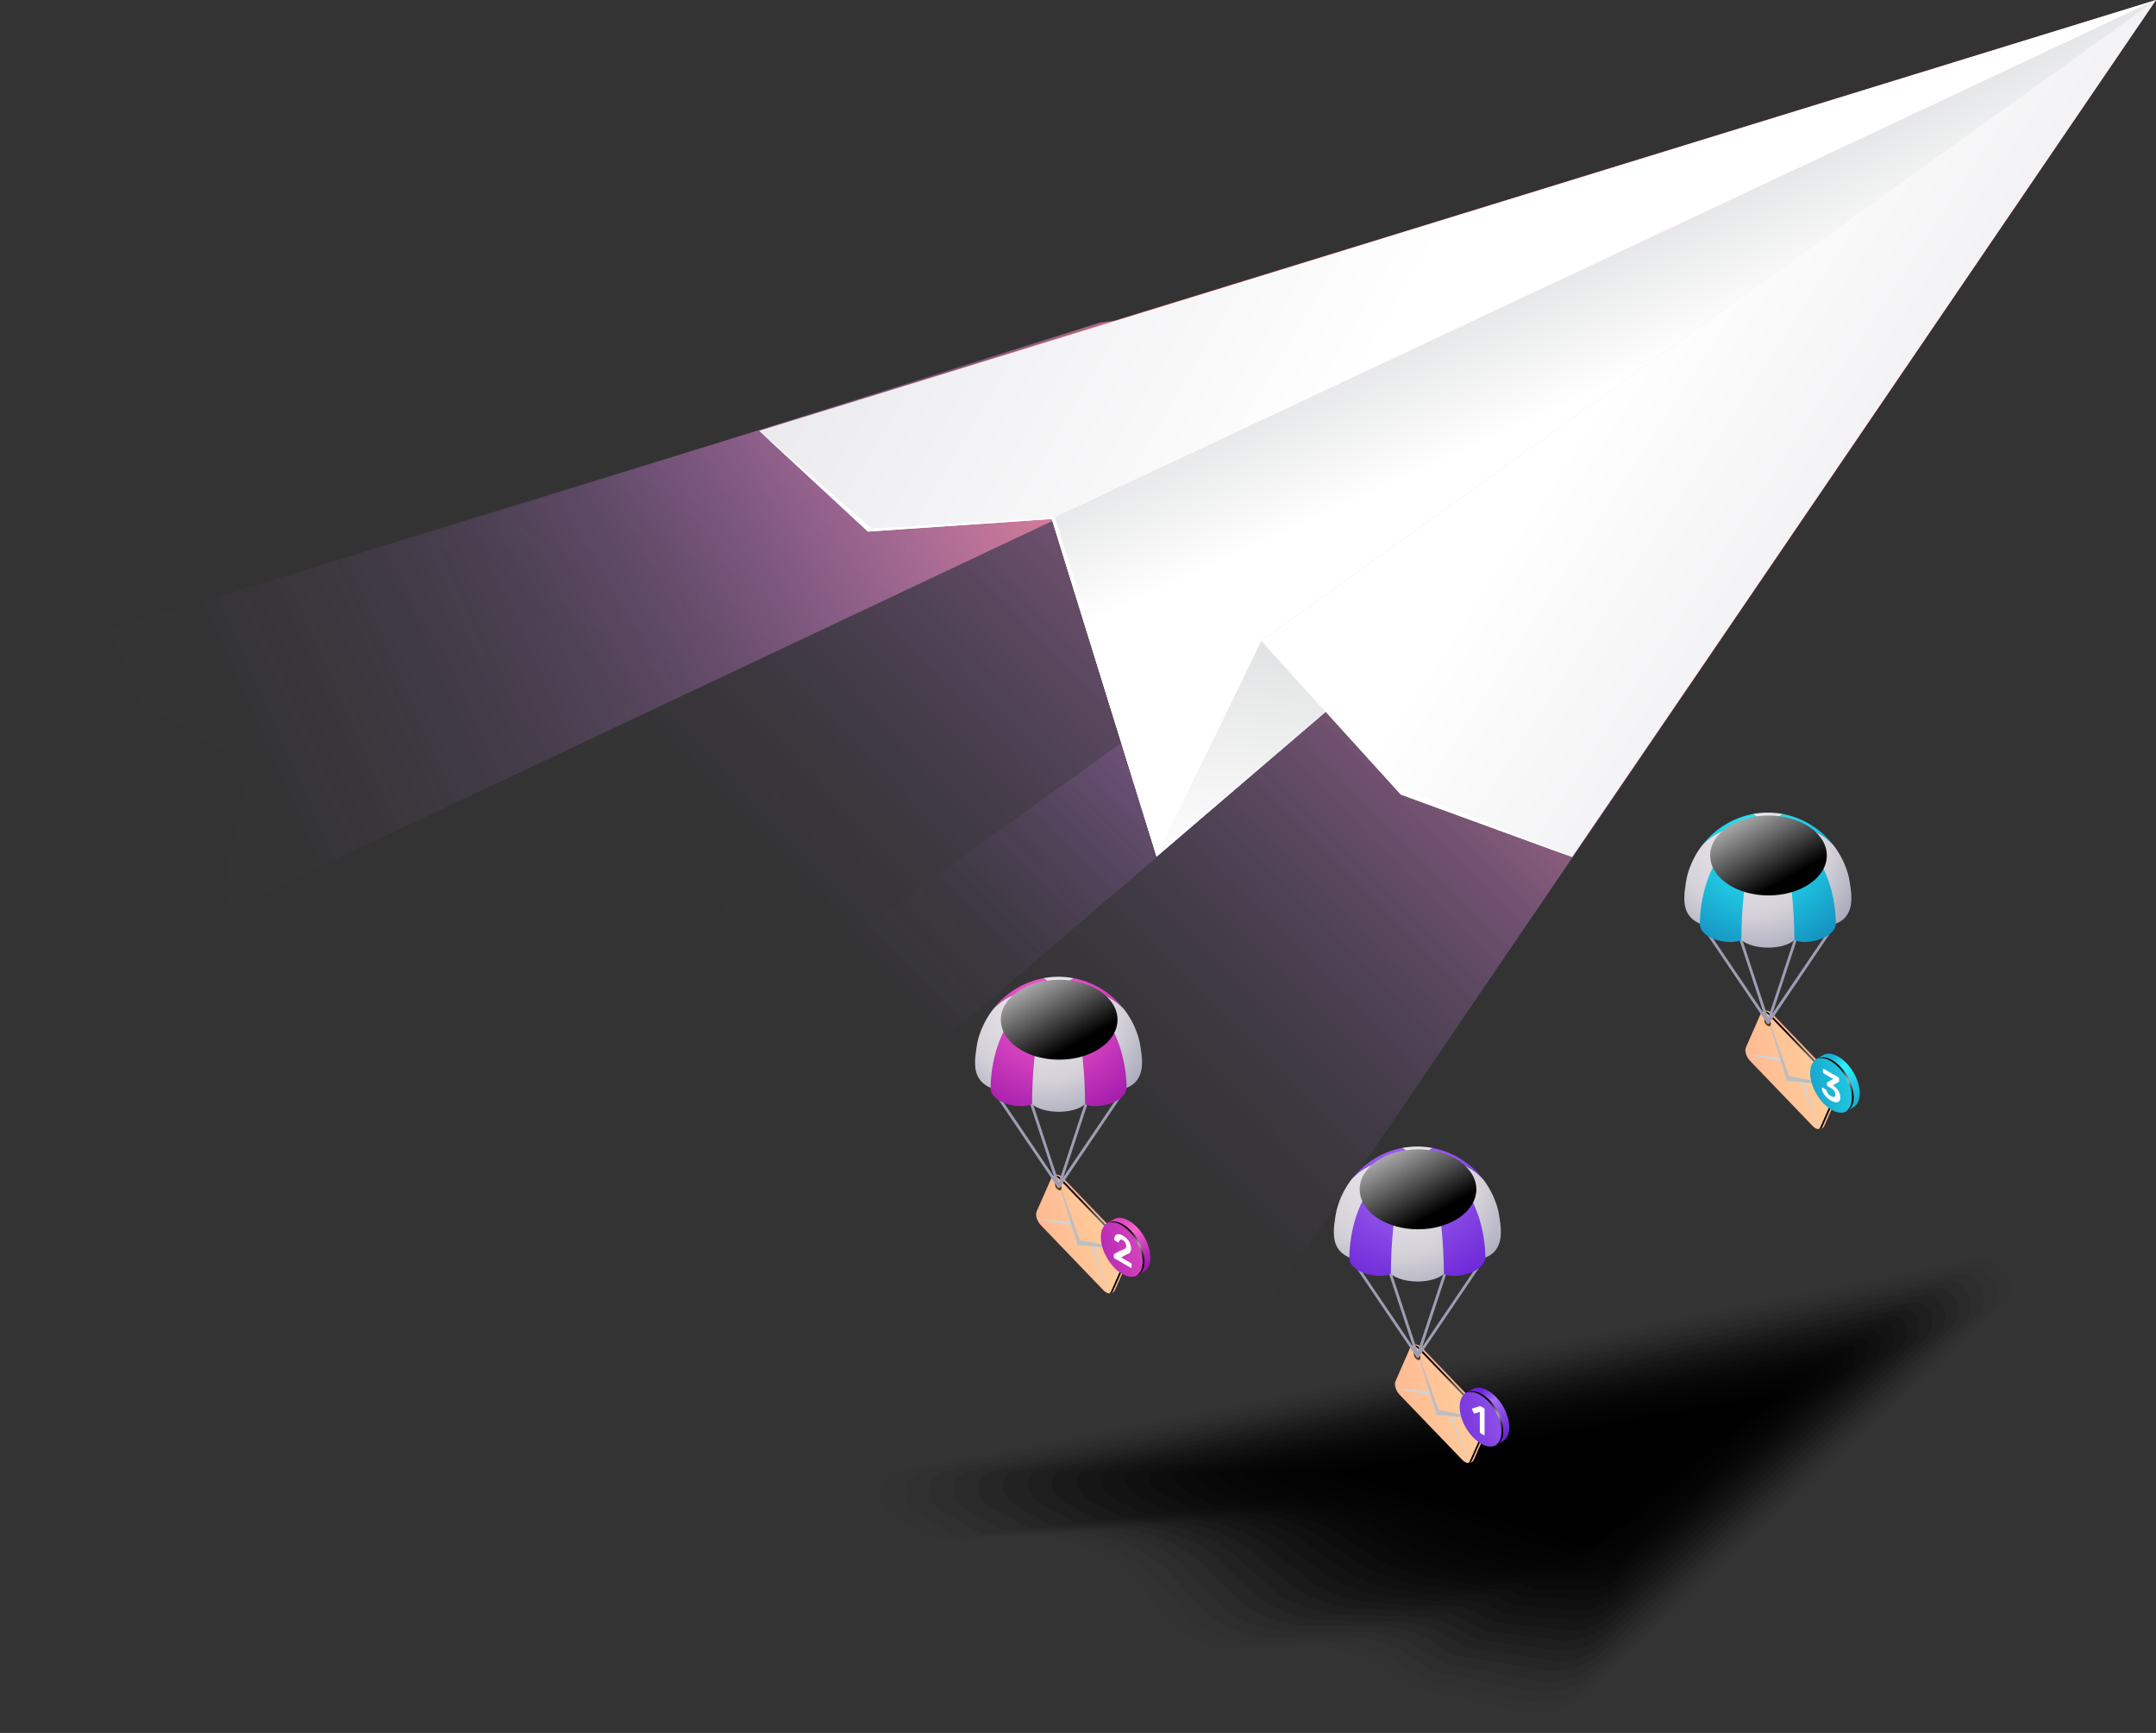 <svg xmlns="http://www.w3.org/2000/svg" xmlns:xlink="http://www.w3.org/1999/xlink" viewBox="0 0 991.86 797.02"><rect x="0" y="0" width="991.86" height="797.02" fill="#333333" stroke="none"/><defs><style>.cls-1{isolation:isolate;}.cls-2{opacity:0;}.cls-3{opacity:0.01;}.cls-4{opacity:0.03;}.cls-5{opacity:0.04;}.cls-6{opacity:0.06;}.cls-7{opacity:0.07;}.cls-8{opacity:0.09;}.cls-9{opacity:0.1;}.cls-10{opacity:0.11;}.cls-11{opacity:0.13;}.cls-12{opacity:0.14;}.cls-13{opacity:0.16;}.cls-14{opacity:0.17;}.cls-15{opacity:0.19;}.cls-16{opacity:0.2;}.cls-17{opacity:0.21;}.cls-18{opacity:0.23;}.cls-19{opacity:0.24;}.cls-20{opacity:0.26;}.cls-21{opacity:0.27;}.cls-22{opacity:0.29;}.cls-23{opacity:0.3;}.cls-24,.cls-25,.cls-26,.cls-48,.cls-60,.cls-73{mix-blend-mode:screen;}.cls-24{fill:url(#linear-gradient);}.cls-25{fill:url(#linear-gradient-2);}.cls-26{fill:url(#linear-gradient-3);}.cls-27{fill:url(#linear-gradient-4);}.cls-28,.cls-31,.cls-37,.cls-38{mix-blend-mode:multiply;}.cls-28{fill:url(#linear-gradient-5);}.cls-29{fill:url(#linear-gradient-6);}.cls-30{fill:url(#linear-gradient-7);}.cls-31{fill:url(#linear-gradient-8);}.cls-32{fill:url(#linear-gradient-9);}.cls-33{fill:#fff;}.cls-34{fill:url(#New_Gradient_Swatch_copy_8);}.cls-35{fill:url(#New_Gradient_Swatch_copy_8-2);}.cls-36,.cls-50,.cls-53,.cls-63,.cls-66,.cls-76{mix-blend-mode:color-dodge;}.cls-36{fill:url(#radial-gradient);}.cls-37{fill:#bcbec0;}.cls-39{fill:#d1d3d4;}.cls-40{fill:#603913;}.cls-41{fill:#9d9eb3;}.cls-42{fill:url(#New_Gradient_Swatch_copy_22);}.cls-43{fill:url(#New_Gradient_Swatch_copy_22-2);}.cls-44{fill:url(#New_Gradient_Swatch_copy_22-3);}.cls-45{fill:url(#New_Gradient_Swatch_copy_14);}.cls-46{fill:url(#New_Gradient_Swatch_copy_14-3);}.cls-47{fill:url(#New_Gradient_Swatch_copy_14-4);}.cls-48{fill:url(#New_Gradient_Swatch_1);}.cls-49{fill:url(#New_Gradient_Swatch_copy_16);}.Graphic-Style-3{fill:url(#linear-gradient-10);}.cls-50{fill:url(#radial-gradient-2);}.cls-51{fill:url(#New_Gradient_Swatch_copy_8-3);}.cls-52{fill:url(#New_Gradient_Swatch_copy_8-4);}.cls-53{fill:url(#radial-gradient-3);}.cls-54{fill:url(#New_Gradient_Swatch_copy_22-4);}.cls-55{fill:url(#New_Gradient_Swatch_copy_22-5);}.cls-56{fill:url(#New_Gradient_Swatch_copy_22-6);}.cls-57{fill:url(#New_Gradient_Swatch_copy_19);}.cls-58{fill:url(#New_Gradient_Swatch_copy_19-3);}.cls-59{fill:url(#New_Gradient_Swatch_copy_19-4);}.cls-60{fill:url(#New_Gradient_Swatch_1-2);}.cls-61{fill:url(#New_Gradient_Swatch_copy_21);}.cls-62{fill:url(#New_Gradient_Swatch_copy_13);}.cls-63{fill:url(#radial-gradient-4);}.cls-64{fill:url(#New_Gradient_Swatch_copy_8-5);}.cls-65{fill:url(#New_Gradient_Swatch_copy_8-6);}.cls-66{fill:url(#radial-gradient-5);}.cls-67{fill:url(#New_Gradient_Swatch_copy_22-7);}.cls-68{fill:url(#New_Gradient_Swatch_copy_22-8);}.cls-69{fill:url(#New_Gradient_Swatch_copy_22-9);}.cls-70{fill:url(#New_Gradient_Swatch_copy_15);}.cls-71{fill:url(#New_Gradient_Swatch_copy_15-3);}.cls-72{fill:url(#New_Gradient_Swatch_copy_15-4);}.cls-73{fill:url(#New_Gradient_Swatch_1-3);}.cls-74{fill:url(#linear-gradient-11);}.cls-75{fill:url(#New_Gradient_Swatch_copy_9);}.cls-76{fill:url(#radial-gradient-6);}</style><linearGradient id="linear-gradient" x1="652.88" y1="-2.47" x2="261.03" y2="372.76" gradientUnits="userSpaceOnUse"><stop offset="0.24" stop-color="#ff8a8a"/><stop offset="0.25" stop-color="#fd8a8e" stop-opacity="0.97"/><stop offset="0.34" stop-color="#ef88a8" stop-opacity="0.74"/><stop offset="0.43" stop-color="#e286bf" stop-opacity="0.55"/><stop offset="0.52" stop-color="#d884d3" stop-opacity="0.38"/><stop offset="0.62" stop-color="#cf83e3" stop-opacity="0.24"/><stop offset="0.71" stop-color="#c982ef" stop-opacity="0.14"/><stop offset="0.8" stop-color="#c482f8" stop-opacity="0.06"/><stop offset="0.9" stop-color="#c181fd" stop-opacity="0.01"/><stop offset="1" stop-color="#c081ff" stop-opacity="0"/></linearGradient><linearGradient id="linear-gradient-2" x1="605.92" y1="117.55" x2="54.65" y2="362.57" gradientUnits="userSpaceOnUse"><stop offset="0.17" stop-color="#ff8a8a"/><stop offset="0.19" stop-color="#fd8a8e" stop-opacity="0.97"/><stop offset="0.28" stop-color="#ef88a8" stop-opacity="0.74"/><stop offset="0.38" stop-color="#e286bf" stop-opacity="0.55"/><stop offset="0.48" stop-color="#d884d3" stop-opacity="0.38"/><stop offset="0.58" stop-color="#cf83e3" stop-opacity="0.24"/><stop offset="0.68" stop-color="#c982ef" stop-opacity="0.14"/><stop offset="0.79" stop-color="#c482f8" stop-opacity="0.06"/><stop offset="0.89" stop-color="#c181fd" stop-opacity="0.01"/><stop offset="1" stop-color="#c081ff" stop-opacity="0"/></linearGradient><linearGradient id="linear-gradient-3" x1="821.41" y1="176.3" x2="471.01" y2="524.84" xlink:href="#linear-gradient"/><linearGradient id="linear-gradient-4" x1="797.67" y1="329.76" x2="722.59" y2="65.57" gradientUnits="userSpaceOnUse"><stop offset="0" stop-color="#d4d1d8"/><stop offset="1" stop-color="#fff"/></linearGradient><linearGradient id="linear-gradient-5" x1="751.13" y1="173.13" x2="727.96" y2="122.15" gradientUnits="userSpaceOnUse"><stop offset="0" stop-color="#fff"/><stop offset="1" stop-color="#e6e7e8"/></linearGradient><linearGradient id="linear-gradient-6" x1="243.77" y1="-146.35" x2="667.68" y2="105.66" xlink:href="#linear-gradient-4"/><linearGradient id="linear-gradient-7" x1="545.57" y1="226.81" x2="762.48" y2="196.91" xlink:href="#linear-gradient-4"/><linearGradient id="linear-gradient-8" x1="751.8" y1="410.52" x2="757.49" y2="291.17" gradientUnits="userSpaceOnUse"><stop offset="0" stop-color="#fff"/><stop offset="1" stop-color="#dedfe0"/></linearGradient><linearGradient id="linear-gradient-9" x1="1091.8" y1="360.3" x2="760.41" y2="145.25" xlink:href="#linear-gradient-4"/><linearGradient id="New_Gradient_Swatch_copy_8" x1="815.29" y1="494.84" x2="881.3" y2="475.08" gradientUnits="userSpaceOnUse"><stop offset="0.04" stop-color="#ffa98c"/><stop offset="0.32" stop-color="#ffb892"/><stop offset="0.86" stop-color="#fee1a3"/><stop offset="1" stop-color="#feeca8"/></linearGradient><linearGradient id="New_Gradient_Swatch_copy_8-2" x1="765.26" y1="505.41" x2="885.78" y2="478.4" xlink:href="#New_Gradient_Swatch_copy_8"/><radialGradient id="radial-gradient" cx="828.17" cy="492.2" r="22.76" gradientUnits="userSpaceOnUse"><stop offset="0" stop-color="#fff"/><stop offset="0.07" stop-color="#d8d8d8"/><stop offset="0.16" stop-color="#a6a6a6"/><stop offset="0.26" stop-color="#797979"/><stop offset="0.37" stop-color="#545454"/><stop offset="0.47" stop-color="#353535"/><stop offset="0.59" stop-color="#1e1e1e"/><stop offset="0.7" stop-color="#0d0d0d"/><stop offset="0.84" stop-color="#030303"/><stop offset="1"/></radialGradient><radialGradient id="New_Gradient_Swatch_copy_22" cx="805.99" cy="384.33" r="62.98" gradientUnits="userSpaceOnUse"><stop offset="0" stop-color="#eeebf2"/><stop offset="0.58" stop-color="#d4d1d8"/><stop offset="0.94" stop-color="#a5a6b9"/><stop offset="1" stop-color="#9d9eb3"/></radialGradient><radialGradient id="New_Gradient_Swatch_copy_22-2" cx="805.99" cy="384.33" r="62.98" xlink:href="#New_Gradient_Swatch_copy_22"/><radialGradient id="New_Gradient_Swatch_copy_22-3" cx="805.99" cy="384.33" r="62.98" xlink:href="#New_Gradient_Swatch_copy_22"/><radialGradient id="New_Gradient_Swatch_copy_14" cx="809.79" cy="386.55" r="57.28" gradientUnits="userSpaceOnUse"><stop offset="0" stop-color="#2af6ff"/><stop offset="1" stop-color="#138bbd"/></radialGradient><radialGradient id="New_Gradient_Swatch_copy_14-3" cx="809.79" cy="386.55" r="57.28" xlink:href="#New_Gradient_Swatch_copy_14"/><radialGradient id="New_Gradient_Swatch_copy_14-4" cx="809.79" cy="386.55" r="57.28" xlink:href="#New_Gradient_Swatch_copy_14"/><linearGradient id="New_Gradient_Swatch_1" x1="794.95" y1="359.86" x2="820.12" y2="405.23" gradientUnits="userSpaceOnUse"><stop offset="0" stop-color="#fff"/><stop offset="1"/></linearGradient><linearGradient id="New_Gradient_Swatch_copy_16" x1="-3396.96" y1="508.14" x2="-3413.91" y2="485.43" gradientTransform="translate(4251.38)" gradientUnits="userSpaceOnUse"><stop offset="0.04" stop-color="#1bb0d4"/><stop offset="0.2" stop-color="#1ebfdd"/><stop offset="0.53" stop-color="#27e8f6"/><stop offset="0.63" stop-color="#2af6ff"/><stop offset="0.87" stop-color="#1bb0d4"/></linearGradient><linearGradient id="linear-gradient-10" x1="-3435.98" y1="505.24" x2="-3380.45" y2="492.79" gradientTransform="translate(4037.31 1788.63) rotate(30.31)" gradientUnits="userSpaceOnUse"><stop offset="0.04" stop-color="#138bbd"/><stop offset="0.23" stop-color="#169ac7"/><stop offset="0.59" stop-color="#1fc3df"/><stop offset="1" stop-color="#2af6ff"/></linearGradient><radialGradient id="radial-gradient-2" cx="-3402.56" cy="497.55" r="10.59" gradientTransform="translate(4251.38)" xlink:href="#radial-gradient"/><linearGradient id="New_Gradient_Swatch_copy_8-3" x1="654.05" y1="648.41" x2="720.06" y2="628.64" xlink:href="#New_Gradient_Swatch_copy_8"/><linearGradient id="New_Gradient_Swatch_copy_8-4" x1="604.02" y1="658.98" x2="724.53" y2="631.96" xlink:href="#New_Gradient_Swatch_copy_8"/><radialGradient id="radial-gradient-3" cx="666.93" cy="645.76" r="22.76" xlink:href="#radial-gradient"/><radialGradient id="New_Gradient_Swatch_copy_22-4" cx="643.82" cy="538.11" r="67.15" xlink:href="#New_Gradient_Swatch_copy_22"/><radialGradient id="New_Gradient_Swatch_copy_22-5" cx="643.82" cy="538.11" r="67.15" xlink:href="#New_Gradient_Swatch_copy_22"/><radialGradient id="New_Gradient_Swatch_copy_22-6" cx="643.82" cy="538.11" r="67.15" xlink:href="#New_Gradient_Swatch_copy_22"/><radialGradient id="New_Gradient_Swatch_copy_19" cx="648.55" cy="540.11" r="57.28" gradientUnits="userSpaceOnUse"><stop offset="0" stop-color="#a56ef4"/><stop offset="1" stop-color="#6b24d6"/></radialGradient><radialGradient id="New_Gradient_Swatch_copy_19-3" cx="648.55" cy="540.11" r="57.28" xlink:href="#New_Gradient_Swatch_copy_19"/><radialGradient id="New_Gradient_Swatch_copy_19-4" cx="648.55" cy="540.11" r="57.28" xlink:href="#New_Gradient_Swatch_copy_19"/><linearGradient id="New_Gradient_Swatch_1-2" x1="633.71" y1="513.42" x2="658.88" y2="558.8" xlink:href="#New_Gradient_Swatch_1"/><linearGradient id="New_Gradient_Swatch_copy_21" x1="-3558.21" y1="661.7" x2="-3575.15" y2="638.99" gradientTransform="translate(4251.38)" gradientUnits="userSpaceOnUse"><stop offset="0.04" stop-color="#6b24d6"/><stop offset="0.2" stop-color="#7733dc"/><stop offset="0.5" stop-color="#975ced"/><stop offset="0.63" stop-color="#a56ef4"/><stop offset="0.87" stop-color="#6b24d6"/></linearGradient><linearGradient id="New_Gradient_Swatch_copy_13" x1="-3597.22" y1="658.8" x2="-3541.69" y2="646.35" gradientTransform="translate(4251.38)" gradientUnits="userSpaceOnUse"><stop offset="0.04" stop-color="#6b24d6"/><stop offset="0.29" stop-color="#7733dc"/><stop offset="0.79" stop-color="#975ced"/><stop offset="1" stop-color="#a56ef4"/></linearGradient><radialGradient id="radial-gradient-4" cx="-3563.81" cy="651.11" r="10.59" gradientTransform="translate(4251.38)" xlink:href="#radial-gradient"/><linearGradient id="New_Gradient_Swatch_copy_8-5" x1="488.97" y1="570.34" x2="554.97" y2="550.58" xlink:href="#New_Gradient_Swatch_copy_8"/><linearGradient id="New_Gradient_Swatch_copy_8-6" x1="438.94" y1="580.92" x2="559.45" y2="553.9" xlink:href="#New_Gradient_Swatch_copy_8"/><radialGradient id="radial-gradient-5" cx="501.85" cy="567.7" r="22.76" xlink:href="#radial-gradient"/><radialGradient id="New_Gradient_Swatch_copy_22-7" cx="480.01" cy="460.47" r="63.23" xlink:href="#New_Gradient_Swatch_copy_22"/><radialGradient id="New_Gradient_Swatch_copy_22-8" cx="480.01" cy="460.47" r="63.23" xlink:href="#New_Gradient_Swatch_copy_22"/><radialGradient id="New_Gradient_Swatch_copy_22-9" cx="480.01" cy="460.47" r="63.23" xlink:href="#New_Gradient_Swatch_copy_22"/><radialGradient id="New_Gradient_Swatch_copy_15" cx="483.46" cy="462.05" r="57.28" gradientUnits="userSpaceOnUse"><stop offset="0" stop-color="#ff63ce"/><stop offset="1" stop-color="#9f19ab"/></radialGradient><radialGradient id="New_Gradient_Swatch_copy_15-3" cx="483.46" cy="462.05" r="57.28" xlink:href="#New_Gradient_Swatch_copy_15"/><radialGradient id="New_Gradient_Swatch_copy_15-4" cx="483.46" cy="462.05" r="57.28" xlink:href="#New_Gradient_Swatch_copy_15"/><linearGradient id="New_Gradient_Swatch_1-3" x1="468.62" y1="435.36" x2="493.8" y2="480.74" xlink:href="#New_Gradient_Swatch_1"/><linearGradient id="linear-gradient-11" x1="-3723.29" y1="583.64" x2="-3740.24" y2="560.93" gradientTransform="translate(4251.38)" gradientUnits="userSpaceOnUse"><stop offset="0.04" stop-color="#9f19ab"/><stop offset="0.16" stop-color="#ae25b1"/><stop offset="0.41" stop-color="#d744bf"/><stop offset="0.63" stop-color="#ff63ce"/><stop offset="0.87" stop-color="#dc48c1"/></linearGradient><linearGradient id="New_Gradient_Swatch_copy_9" x1="-3762.3" y1="580.74" x2="-3706.77" y2="568.29" gradientTransform="translate(4030.81 1963.65) rotate(30.31)" gradientUnits="userSpaceOnUse"><stop offset="0.04" stop-color="#9f19ab"/><stop offset="0.24" stop-color="#ae25b1"/><stop offset="0.65" stop-color="#d744bf"/><stop offset="1" stop-color="#ff63ce"/></linearGradient><radialGradient id="radial-gradient-6" cx="-3728.89" cy="573.05" r="10.59" gradientTransform="translate(4251.38)" xlink:href="#radial-gradient"/></defs><g class="cls-1"><g id="Layer_2" data-name="Layer 2"><g id="Layer_1-2" data-name="Layer 1"><path class="cls-2" d="M388.51,698.75l20.12,11.92,43.66-1.91c22.4-1,43.74,8.1,56.1,23.87l12.78,16.3C529.05,759,542.76,764.67,557,763.8l24.14-1.47c16.77-1,33.36,3.48,46.26,12.58L640,783.77l51.78,12.09c13.82,3.23,28.62-.42,38.2-9.42l101.4-95.3,101.41-95.3c10.77-10.12-.34-25.91-16-22.81L655.2,624.66,393.68,676.3C381.18,678.77,378,692.52,388.51,698.75Z"/><path class="cls-3" d="M658.08,626.31l-253.92,50c-11.91,2.35-14.38,15.61-4.38,21.54l19.57,11.49,42.35-1.6c21.33-.93,42.77,8,54.54,23.06l12.85,15.74c7.51,9.57,21.9,15.39,35.49,14.56L588.36,760c16-1,32.11,3,44.4,11.7L644.83,780l49.68,11.21c13.16,3.07,27.54-.64,36.66-9.2l97.52-91.56,98.17-92.09c10.27-9.65.12-25-14.85-22.1l-127,25Z"/><path class="cls-4" d="M661,628,414.64,676.38c-11.31,2.24-13.1,15-3.6,20.64l19,11,41-1.28c20.26-.89,41.79,8,53,22.26L537,744.2c7.13,9.1,22.22,15,35.12,14.25l23.44-.85c15.18-.93,30.85,2.6,42.52,10.82l11.58,7.85,47.58,10.33c12.5,2.92,26.45-.85,35.12-9L826,689.8,921,600.91c9.75-9.16.57-24.18-13.65-21.38L784.13,603.75Z"/><path class="cls-5" d="M663.85,629.61,425.12,676.43c-10.72,2.11-11.81,14.39-2.81,19.72l18.48,10.6,39.73-1c19.2-.85,40.81,7.93,51.41,21.44l13,14.6c6.75,8.61,22.52,14.69,34.75,13.94l23.09-.54c14.38-.88,29.6,2.15,40.65,9.94l11.09,7.34L700,782c11.85,2.77,25.37-1.06,33.58-8.77l89.77-84.08L915,603.44c9.24-8.68,1-23.31-12.44-20.65L783.22,606.2Z"/><path class="cls-6" d="M666.74,631.25,435.6,676.47c-10.12,2-10.52,13.78-2,18.82l17.93,10.15,38.41-.63c18.14-.8,39.85,7.88,49.85,20.64l13.09,14c6.38,8.14,22.83,14.34,34.38,13.64l22.74-.24c13.58-.82,28.35,1.71,38.79,9.07l10.59,6.83,43.37,8.57c11.19,2.62,24.28-1.27,32-8.56l85.89-80.33L909.12,606c8.72-8.19,1.48-22.44-11.25-19.93L782.31,608.65Z"/><path class="cls-7" d="M669.62,632.9,446.08,676.51c-9.53,1.88-9.24,13.17-1.24,17.92l17.39,9.7,37.1-.31c17.07-.75,38.87,7.82,48.28,19.84l13.17,13.45c6,7.66,23.15,14,34,13.33l22.4.07c12.78-.78,27.09,1.26,36.91,8.19L664.2,765l41.27,7.69c10.53,2.46,23.2-1.49,30.49-8.34l82-76.59,85.23-79.27a11.18,11.18,0,0,0-10.05-19.22L781.39,611.1Z"/><path class="cls-8" d="M672.5,634.55l-215.94,42c-8.93,1.76-7.95,12.56-.45,17L473,702.82h35.79c16-.7,37.89,7.77,46.72,19l13.24,12.88c5.63,7.18,23.46,13.65,33.65,13l22,.39c12-.73,25.83.81,35,7.31l9.6,5.81,39.17,6.81c9.87,2.31,22.12-1.7,28.95-8.13l78.14-72.84,82-76.07c7.7-7.24,2.39-20.71-8.84-18.5l-108,21Z"/><path class="cls-9" d="M675.39,636.2,467,676.6c-8.34,1.65-6.66,11.95.34,16.1l16.29,8.81,34.48.33c14.93-.65,36.91,7.72,45.15,18.23l13.32,12.31c5.25,6.7,23.77,13.29,33.28,12.71l21.7.7c11.19-.69,24.58.37,33.18,6.43l9.11,5.3L711,763.45c9.21,2.16,21-1.91,27.41-7.91l74.26-69.11,78.76-72.86c7.18-6.75,2.83-19.84-7.64-17.77L779.56,616Z"/><path class="cls-10" d="M678.27,637.85,477.52,676.64c-7.74,1.53-5.37,11.34,1.13,15.19l15.74,8.37,33.17.65c13.87-.6,35.94,7.66,43.59,17.43L584.54,730c4.88,6.22,24.08,13,32.91,12.41l21.36,1c10.38-.63,23.32-.07,31.31,5.56l8.61,4.79,34.95,5.05c8.56,2,20-2.12,25.88-7.69L810,685.76l75.51-69.66c6.67-6.27,3.29-19-6.44-17.05l-100.37,19.4Z"/><path class="cls-11" d="M681.15,639.49,488,676.69c-7.15,1.41-4.09,10.72,1.91,14.28l15.2,7.92,31.86,1c12.8-.57,35,7.6,42,16.61l13.47,11.17c4.51,5.74,24.4,12.59,32.55,12.1l21,1.31c9.58-.58,22.06-.52,29.43,4.68l8.12,4.28,32.85,4.18c7.9,1.84,18.87-2.35,24.34-7.49l66.51-61.62,72.28-66.46c6.15-5.78,3.74-18.1-5.24-16.33l-96.58,18.6Z"/><path class="cls-12" d="M684,641.14,498.48,676.73c-6.55,1.29-2.8,10.12,2.7,13.38l14.65,7.47,30.55,1.3c11.73-.52,34,7.55,40.46,15.81l13.55,10.59c4.12,5.27,24.7,12.25,32.17,11.79l20.66,1.63c8.79-.54,20.81-1,27.57,3.8l7.63,3.77,30.74,3.3C726.4,751.26,737,747,742,742.3l62.63-57.88,69-63.25c5.65-5.31,4.2-17.24-4-15.62l-92.78,17.8Z"/><path class="cls-13" d="M686.92,642.79l-178,34c-6,1.18-1.51,9.51,3.49,12.47l14.1,7,29.24,1.61c10.66-.47,33,7.5,38.89,15l13.63,10c3.75,4.79,25,11.9,31.8,11.49l20.32,1.94c8-.49,19.56-1.41,25.7,2.92l7.13,3.26,28.64,2.42c6.59,1.53,16.7-2.77,21.26-7.06l58.75-54.14,65.81-60c5.13-4.82,4.65-16.37-2.83-14.89l-89,17Z"/><path class="cls-14" d="M689.8,644.44,519.44,676.82c-5.36,1.06-.23,8.89,4.27,11.56L537.27,695l27.93,1.93c9.6-.42,32,7.44,37.33,14.2l13.7,9.45c3.38,4.31,25.33,11.55,31.44,11.18l20,2.24c7.18-.44,18.3-1.85,23.82,2l6.64,2.75,26.54,1.55c5.93,1.38,15.62-3,19.72-6.84l54.87-50.4,62.57-56.84c4.62-4.34,5.11-15.5-1.63-14.17L775,628.25Z"/><path class="cls-15" d="M692.69,646.09,529.92,676.86c-4.77.94,1.06,8.28,5.06,10.66l13,6.14,26.61,2.25c8.54-.37,31.06,7.39,35.77,13.4l13.78,8.87c3,3.83,25.64,11.21,31.07,10.87l19.62,2.56c6.39-.39,17-2.3,22,1.16l6.14,2.24,24.44.67c5.27,1.23,14.53-3.2,18.18-6.63l51-46.65,59.34-53.64c4.1-3.85,5.56-14.63-.43-13.45L774.07,630.7Z"/><path class="cls-16" d="M695.57,647.73,540.4,676.9c-4.17.83,2.35,7.68,5.85,9.75l12.46,5.7,25.3,2.57c7.47-.32,30.08,7.34,34.2,12.59l13.86,8.31c2.63,3.35,25.95,10.85,30.71,10.56l19.27,2.87c5.59-.34,15.79-2.75,20.09.28l5.65,1.73,22.33-.21c4.61,1.07,13.45-3.41,16.64-6.41l47.12-42.91L850,631.3c3.59-3.38,6-13.77.78-12.74l-77.59,14.59Z"/><path class="cls-17" d="M698.46,649.38,550.88,677c-3.58.7,3.64,7.06,6.64,8.84L569.43,691l24,2.9c6.4-.28,29.11,7.28,32.64,11.78L640,713.45c2.25,2.88,26.26,10.51,30.34,10.26l18.93,3.18c4.79-.3,14.53-3.2,18.22-.6l5.15,1.22,20.23-1.09c3.95.92,12.36-3.62,15.1-6.2l43.24-39.17,52.86-47.22c3.08-2.89,6.47-12.9,2-12L772.25,635.6Z"/><path class="cls-18" d="M701.34,651l-140,26c-3,.59,4.92,6.45,7.42,7.93l11.37,4.81L602.83,693c5.33-.24,28.13,7.22,31.07,11l14,7.16c1.88,2.39,26.58,10.15,30,9.95l18.58,3.48c4-.24,13.28-3.63,16.35-1.47l4.66.71,18.13-2c3.29.77,11.28-3.84,13.56-6l39.36-35.43,49.62-44c2.57-2.41,6.93-12,3.18-11.29l-70,13Z"/><path class="cls-19" d="M704.22,652.68,571.84,677c-2.39.47,6.21,5.84,8.21,7l10.82,4.36L612.24,692c4.27-.19,27.15,7.17,29.51,10.17l14.09,6.59c1.5,1.92,26.88,9.81,29.6,9.64l18.23,3.8c3.19-.19,12-4.08,14.48-2.35l4.17.2,16-2.85c2.63.62,10.19-4,12-5.76l35.48-31.69,46.39-40.82c2-1.93,7.37-11.16,4.38-10.57L770.42,640.5Z"/><path class="cls-20" d="M707.11,654.32,582.32,677.08c-1.79.35,7.5,5.23,9,6.12l10.27,3.91L621.65,691c3.2-.14,26.18,7.12,27.94,9.37l14.17,6c1.12,1.43,27.19,9.46,29.23,9.33l17.89,4.11c2.39-.15,10.76-4.53,12.61-3.23l3.67-.31,13.92-3.73c2,.46,9.11-4.26,10.48-5.55L783.16,679l43.15-37.61c1.54-1.45,7.83-10.3,5.59-9.86L769.5,643Z"/><path class="cls-21" d="M710,656,592.8,677.12c-1.19.24,8.78,4.62,9.78,5.21l9.73,3.47L631.06,690c2.13-.09,25.2,7.06,26.38,8.57L671.68,704c.75,1,27.5,9.11,28.86,9l17.54,4.42c1.6-.1,9.52-5,10.74-4.11l3.18-.82,11.82-4.61c1.31.31,8-4.48,8.94-5.33l27.72-24.21L820.4,644c1-1,8.28-9.43,6.79-9.14l-58.6,10.58Z"/><path class="cls-22" d="M712.87,657.62,603.28,677.16c-.6.12,10.07,4,10.57,4.31l9.18,3L640.47,689c1.06,0,24.22,7,24.81,7.75l14.32,4.88c.37.48,27.82,8.76,28.5,8.72l17.19,4.72c.8-.05,8.26-5.41,8.87-5l2.69-1.33,9.71-5.49c.66.16,6.94-4.69,7.4-5.12l23.85-20.46,36.67-31.2c.52-.48,8.74-8.56,8-8.41l-54.8,9.77Z"/><polygon class="cls-23" points="613.76 677.21 673.13 694.96 732.5 712.71 775.13 677.02 817.76 641.33 766.76 650.3 715.76 659.27 613.76 677.21"/><polygon class="cls-24" points="506.13 148.32 0 307.75 311.82 583.07 870.79 103.83 506.13 148.32"/><polygon class="cls-25" points="991.86 0 100.11 420.85 114.94 352.25 22.25 298.49 991.86 0"/><polygon class="cls-26" points="991.86 0 328.15 476.46 444.95 608.1 576.01 610.88 991.86 0"/><polygon class="cls-27" points="991.86 0 483.88 238.7 532.08 393.96 991.86 0"/><polygon class="cls-28" points="991.86 0 483.88 238.7 532.08 393.96 991.86 0"/><polygon class="cls-29" points="991.86 0 483.88 238.7 399.29 244.49 349.24 198.14 991.86 0"/><polygon class="cls-30" points="991.86 0 580.29 294.78 532.08 393.96 991.86 0"/><polygon class="cls-31" points="991.86 0 580.29 294.78 532.08 393.96 991.86 0"/><polygon class="cls-32" points="991.86 0 580.29 294.78 644.48 365.46 723.27 394.2 991.86 0"/><polygon class="cls-33" points="723.27 394.2 644.48 365.46 580.29 294.78 532.08 393.96 483.88 238.7 399.29 244.49 349.24 198.14 401.15 243.1 485.33 238.12 532.55 387.48 580.29 294.78 644.71 362.45 723.27 394.2"/><path class="cls-34" d="M844.15,496.19l-28.77-29.92c-1.77-1.84-3.77-2-4.49-.4l-6.84,15.53c-.71,1.62.14,4.41,1.9,6.25l28.77,29.92c1.77,1.83,3.77,2,4.49.4l6.84-15.53C846.77,500.82,845.91,498,844.15,496.19Z"/><path class="cls-35" d="M843.31,496.47l-28.77-29.92c-1.76-1.84-3.77-2-4.48-.4l-6.85,15.53c-.71,1.62.14,4.41,1.91,6.25l28.76,29.92c1.77,1.83,3.78,2,4.49.4l6.84-15.53C845.93,501.1,845.07,498.31,843.31,496.47Z"/><path class="cls-36" d="M843.31,496.47l-28.77-29.92c-1.29-1.35-2.71-1.79-3.66-1.3a4.3,4.3,0,0,1,2.73,1.49l28.76,29.92c1.77,1.83,2.62,4.63,1.91,6.24l-6.85,15.54a1.77,1.77,0,0,1-.82.9,1.72,1.72,0,0,0,1.76-1.09l6.84-15.53C845.93,501.1,845.07,498.31,843.31,496.47Z"/><path class="cls-37" d="M812.35,465.15h-.06l9.76,32,23,2.05a.36.36,0,0,0,0-.09l-22-4.15Z"/><g class="cls-38"><path class="cls-39" d="M828.54,497.69,836.18,519l.06,0-6.47-21.22Z"/><path class="cls-39" d="M818.76,486.35,803.53,485a.36.36,0,0,0,0,.09l15.71,3Z"/></g><path class="cls-40" d="M813.68,472a3,3,0,0,1-1.94-2.15c-.29-1.06.12-1.83.9-1.7a3,3,0,0,1,1.94,2.15C814.87,471.31,814.47,472.08,813.68,472Z"/><path class="cls-41" d="M813.43,470.86a.64.64,0,0,1-.53-.28l-29.75-43.95,1.06-.72,29.22,43.17,29.21-43.17,1.06.72L814,470.58A.66.66,0,0,1,813.43,470.86Z"/><path class="cls-41" d="M813.43,470.86a.65.65,0,0,1-.61-.44l-14.51-43.95,1.22-.4,13.9,42.11,13.89-42.11,1.22.4L814,470.42A.63.63,0,0,1,813.43,470.86Z"/><path class="cls-42" d="M851.72,413.06a28.65,28.65,0,0,0-.41-4.84,48.17,48.17,0,0,0-.91-5.4,39.68,39.68,0,0,0-6.85-14c-11.28-12.68-30.25-8.91-30.25-8.91s-19-3.77-30.25,8.9a39.59,39.59,0,0,0-6.86,14,47.66,47.66,0,0,0-.9,5.39,28.54,28.54,0,0,0-.42,4.83c0,4.38,1,9,7.11,11.76,7,5.18,18.39,8.55,31.32,8.55s24.36-3.37,31.32-8.55C850.47,422.54,851.72,417.47,851.72,413.06Z"/><path class="cls-43" d="M801.09,432.32c5.21,4.59,19.13,4.81,24.42,0-.17-29.06-5.57-52.39-12.21-52.39S801.26,403.26,801.09,432.32Z"/><path class="cls-44" d="M820.34,374.42a37.32,37.32,0,0,0-14.08,0,46.6,46.6,0,0,1,7,5.51A46.6,46.6,0,0,1,820.34,374.42Z"/><path class="cls-45" d="M813.3,379.93c-17,0-30.82,20-31.31,44.9,0,7.22,13.94,10.09,19.1,7.49C801.26,403.26,806.66,379.93,813.3,379.93Z"/><path class="cls-45" d="M813.3,379.93c6.64,0,12,23.33,12.21,52.39,4.42,2.6,18.55-.27,19.09-7.49C844.11,399.91,830.29,379.93,813.3,379.93Z"/><path class="cls-46" d="M783.05,388.83c11.28-12.67,30.25-8.9,30.25-8.9a46.6,46.6,0,0,0-7-5.51A38.28,38.28,0,0,0,783.05,388.83Z"/><path class="cls-47" d="M843.55,388.84a38.27,38.27,0,0,0-23.21-14.42,46.6,46.6,0,0,0-7,5.51S832.27,376.16,843.55,388.84Z"/><path class="cls-48" d="M840.42,393.46c0,10.15-12,18.38-26.83,18.38s-26.83-8.23-26.83-18.38,12-18.38,26.83-18.38S840.42,383.31,840.42,393.46Z"/><path class="cls-49" d="M855.58,502.9c0,3-1.05,5.18-2.75,6.22l-3,1.84c-1.77,1-.64-1.26-3.33-2.81-5.42-3.13-9.81-10.7-9.81-16.92,0-3.07-2.84-3.09-1.1-4.12l3.3-1.88c1.77-1,4.18-.78,6.84.76C851.19,489.11,855.58,496.68,855.58,502.9Z"/><ellipse class="Graphic-Style-3" cx="842.57" cy="499.15" rx="7.98" ry="13.82" transform="translate(-136.74 493.47) rotate(-30.31)"/><path class="cls-50" d="M843,487.66c-2.6-1.5-5-1.7-6.71-.82a7.7,7.7,0,0,1,5.86,1.15c5.42,3.13,9.81,10.7,9.81,16.91,0,3.24-1.2,5.46-3.1,6.42,2.39-.67,3.94-3.05,3.94-6.75C852.84,498.36,848.45,490.79,843,487.66Z"/><path class="cls-33" d="M840.05,504.38a8.25,8.25,0,0,1-1.43-2.08,5,5,0,0,1-.5-1.85.22.22,0,0,1,.09-.21q.09-.06.24,0l1.42.82a1,1,0,0,1,.47.63,3.9,3.9,0,0,0,2,2.44,1.94,1.94,0,0,0,1.48.36c.36-.13.54-.5.54-1.12a2.72,2.72,0,0,0-.49-1.62,4.23,4.23,0,0,0-1.43-1.25l-1.6-.92a.71.71,0,0,1-.26-.28.63.63,0,0,1-.11-.36v-.77c0-.22.06-.36.2-.42l2.76-1.5-4.42-2.55a.78.78,0,0,1-.28-.29.72.72,0,0,1-.11-.36v-1.19a.28.28,0,0,1,.11-.26.29.29,0,0,1,.28,0l6.67,3.85a.86.86,0,0,1,.28.29.79.79,0,0,1,.11.38v1.09c0,.2-.07.33-.21.38l-2.66,1.61.18.13a7.93,7.93,0,0,1,2.37,2.39,5.66,5.66,0,0,1,.87,3.05,2.35,2.35,0,0,1-.55,1.73,1.78,1.78,0,0,1-1.52.47,5.74,5.74,0,0,1-2.21-.8A9.9,9.9,0,0,1,840.05,504.38Z"/><path class="cls-51" d="M682.9,649.75l-28.76-29.91c-1.77-1.84-3.78-2-4.49-.41L642.8,635c-.71,1.61.15,4.41,1.91,6.24l28.77,29.92c1.76,1.84,3.77,2,4.48.4L684.81,656C685.52,654.39,684.67,651.59,682.9,649.75Z"/><path class="cls-52" d="M682.06,650,653.3,620.11c-1.77-1.83-3.78-2-4.49-.4L642,635.25c-.71,1.61.15,4.41,1.91,6.24l28.77,29.92c1.76,1.84,3.77,2,4.48.4L684,656.28C684.68,654.67,683.83,651.87,682.06,650Z"/><path class="cls-53" d="M682.06,650,653.3,620.11c-1.3-1.34-2.72-1.79-3.66-1.3a4.3,4.3,0,0,1,2.72,1.49l28.77,29.92c1.77,1.84,2.62,4.63,1.91,6.25L676.19,672a1.78,1.78,0,0,1-.82.9,1.71,1.71,0,0,0,1.75-1.09L684,656.28C684.68,654.67,683.83,651.87,682.06,650Z"/><path class="cls-37" d="M651.11,618.72h0l9.73,32,23,2.05,0-.09-22-4.15Z"/><g class="cls-38"><path class="cls-39" d="M667.3,651.25l7.63,21.32H675l-6.48-21.22Z"/><path class="cls-39" d="M657.52,639.92l-15.23-1.36,0,.09,15.72,3Z"/></g><path class="cls-40" d="M652.44,625.52a3,3,0,0,1-1.94-2.15c-.29-1.07.11-1.83.9-1.71a3,3,0,0,1,1.94,2.15C653.63,624.88,653.22,625.64,652.44,625.52Z"/><path class="cls-41" d="M652.18,624.42a.63.63,0,0,1-.53-.28l-29.74-43.95,1.06-.71,29.21,43.16,29.22-43.16,1.05.71-29.74,43.95A.62.62,0,0,1,652.18,624.42Z"/><path class="cls-41" d="M652.18,624.42a.62.62,0,0,1-.6-.44l-14.51-44,1.21-.4,13.9,42.11,13.9-42.11,1.22.4-14.51,44A.63.63,0,0,1,652.18,624.42Z"/><path class="cls-54" d="M690.48,566.62a29.82,29.82,0,0,0-.41-4.84,47.54,47.54,0,0,0-.92-5.39,39.41,39.41,0,0,0-6.84-14c-11.28-12.69-30.26-8.91-30.26-8.91s-19-3.78-30.24,8.9a39.5,39.5,0,0,0-6.86,14,47.79,47.79,0,0,0-.91,5.38,29.7,29.7,0,0,0-.41,4.83c0,4.39,1,9,7.1,11.77,7,5.17,18.4,8.55,31.32,8.55s24.36-3.38,31.32-8.55C689.23,576.11,690.48,571,690.48,566.62Z"/><path class="cls-55" d="M639.85,585.88c5.21,4.59,19.12,4.81,24.41,0-.17-29-5.56-52.38-12.21-52.38S640,556.83,639.85,585.88Z"/><path class="cls-56" d="M659.09,528A37.27,37.27,0,0,0,645,528a46.07,46.07,0,0,1,7,5.51A45.87,45.87,0,0,1,659.09,528Z"/><path class="cls-57" d="M652.05,533.5c-17,0-30.81,20-31.3,44.89,0,7.22,13.93,10.09,19.1,7.49C640,556.83,645.41,533.5,652.05,533.5Z"/><path class="cls-57" d="M652.05,533.5c6.65,0,12,23.33,12.21,52.38,4.43,2.6,18.56-.27,19.1-7.49C682.87,553.48,669.05,533.5,652.05,533.5Z"/><path class="cls-58" d="M621.81,542.4c11.28-12.68,30.24-8.9,30.24-8.9a46.07,46.07,0,0,0-7-5.51A38.21,38.21,0,0,0,621.81,542.4Z"/><path class="cls-59" d="M682.31,542.41A38.23,38.23,0,0,0,659.09,528a45.87,45.87,0,0,0-7,5.51S671,529.72,682.31,542.41Z"/><path class="cls-60" d="M679.18,547c0,10.16-12,18.39-26.83,18.39s-26.83-8.23-26.83-18.39,12-18.38,26.83-18.38S679.18,536.87,679.18,547Z"/><path class="cls-61" d="M694.34,656.46c0,3-1.05,5.19-2.75,6.23l-3,1.83c-1.78,1-.64-1.26-3.33-2.81-5.42-3.13-9.81-10.7-9.81-16.91,0-3.07-2.84-3.1-1.1-4.13l3.3-1.88c1.76-.95,4.18-.78,6.84.76C690,642.68,694.34,650.25,694.34,656.46Z"/><path class="cls-62" d="M691.13,658.37c0,6.22-4.39,8.72-9.81,5.59s-9.8-10.69-9.8-16.91,4.39-8.71,9.8-5.59S691.13,652.16,691.13,658.37Z"/><path class="cls-63" d="M681.79,641.23c-2.59-1.5-4.95-1.7-6.7-.83a7.75,7.75,0,0,1,5.86,1.16c5.41,3.12,9.8,10.69,9.8,16.91,0,3.23-1.19,5.46-3.09,6.41,2.39-.67,3.94-3,3.94-6.74C691.6,651.92,687.21,644.35,681.79,641.23Z"/><path class="cls-33" d="M680.9,658.93a.75.75,0,0,1-.11-.37v-9.18l-2.34.71a.26.26,0,0,1-.23,0,.7.7,0,0,1-.3-.35l-.67-1.38a.71.71,0,0,1-.07-.29c0-.15.05-.23.17-.26l3.47-1.09a.57.57,0,0,1,.39.1l1.4.8a.71.71,0,0,1,.26.28.75.75,0,0,1,.11.36v11.61a.22.22,0,0,1-.37.21l-1.45-.83A.78.78,0,0,1,680.9,658.93Z"/><path class="cls-64" d="M517.82,571.69l-28.77-29.92c-1.76-1.83-3.77-2-4.48-.4l-6.85,15.53c-.71,1.62.14,4.42,1.91,6.25l28.77,29.92c1.76,1.84,3.77,2,4.48.4l6.85-15.53C520.44,576.33,519.59,573.53,517.82,571.69Z"/><path class="cls-65" d="M517,572l-28.76-29.92c-1.77-1.83-3.78-2-4.49-.4l-6.85,15.53c-.71,1.62.15,4.42,1.91,6.25l28.77,29.92c1.76,1.84,3.77,2,4.48.4l6.85-15.53C519.6,576.61,518.75,573.81,517,572Z"/><path class="cls-66" d="M517,572l-28.76-29.92c-1.3-1.34-2.72-1.79-3.67-1.3a4.25,4.25,0,0,1,2.73,1.49l28.77,29.92c1.76,1.83,2.62,4.63,1.91,6.25l-6.85,15.53a1.82,1.82,0,0,1-.82.9,1.71,1.71,0,0,0,1.75-1.09l6.85-15.53C519.6,576.61,518.75,573.81,517,572Z"/><path class="cls-37" d="M486,540.65H486l9.76,32,22.95,2,0-.09-21.95-4.15Z"/><g class="cls-38"><path class="cls-39" d="M502.22,573.19l7.63,21.31.07,0-6.48-21.22Z"/><path class="cls-39" d="M492.44,561.86l-15.23-1.36,0,.09,15.72,3Z"/></g><path class="cls-40" d="M487.36,547.46a3,3,0,0,1-1.94-2.15c-.29-1.07.11-1.83.9-1.71a3,3,0,0,1,1.94,2.15C488.54,546.81,488.14,547.58,487.36,547.46Z"/><path class="cls-41" d="M487.1,546.36a.63.63,0,0,1-.53-.28l-29.74-44,1.06-.72,29.21,43.17,29.21-43.17,1.06.72-29.74,44A.63.63,0,0,1,487.1,546.36Z"/><path class="cls-41" d="M487.1,546.36a.64.64,0,0,1-.61-.44L472,502l1.21-.4,13.9,42.11L501,501.57l1.21.4-14.5,43.95A.63.63,0,0,1,487.1,546.36Z"/><path class="cls-67" d="M525.4,488.56a28.74,28.74,0,0,0-.42-4.84,47.6,47.6,0,0,0-.91-5.39,39.33,39.33,0,0,0-6.84-14C506,451.66,487,455.44,487,455.44s-19-3.78-30.24,8.9a39.54,39.54,0,0,0-6.86,14,48,48,0,0,0-.91,5.39,28.62,28.62,0,0,0-.41,4.83c0,4.38,1,9,7.1,11.76,7,5.18,18.4,8.55,31.32,8.55s24.36-3.37,31.32-8.55C524.14,498.05,525.4,493,525.4,488.56Z"/><path class="cls-68" d="M474.76,507.82c5.22,4.59,19.13,4.81,24.42,0-.17-29.05-5.57-52.38-12.21-52.38S474.93,478.77,474.76,507.82Z"/><path class="cls-69" d="M494,449.92a37.32,37.32,0,0,0-14.08,0,46.26,46.26,0,0,1,7,5.52A46.26,46.26,0,0,1,494,449.92Z"/><path class="cls-70" d="M487,455.44c-17,0-30.81,20-31.3,44.89,0,7.22,13.93,10.09,19.09,7.49C474.93,478.77,480.33,455.44,487,455.44Z"/><path class="cls-70" d="M487,455.44c6.64,0,12,23.33,12.21,52.38,4.43,2.6,18.56-.27,19.1-7.49C517.79,475.42,504,455.44,487,455.44Z"/><path class="cls-71" d="M456.73,464.34c11.28-12.68,30.24-8.9,30.24-8.9a46.26,46.26,0,0,0-7-5.52A38.27,38.27,0,0,0,456.73,464.34Z"/><path class="cls-72" d="M517.23,464.35A38.29,38.29,0,0,0,494,449.92a46.26,46.26,0,0,0-7,5.52S506,451.66,517.23,464.35Z"/><path class="cls-73" d="M514.1,469c0,10.15-12,18.38-26.83,18.38s-26.83-8.23-26.83-18.38,12-18.38,26.83-18.38S514.1,458.81,514.1,469Z"/><path class="cls-74" d="M529.25,578.4c0,3-1,5.18-2.75,6.23l-3,1.83c-1.77,1-.64-1.26-3.33-2.81-5.41-3.13-9.8-10.7-9.8-16.91,0-3.08-2.84-3.1-1.1-4.13l3.3-1.88c1.76-1,4.18-.78,6.84.76C524.86,564.61,529.25,572.19,529.25,578.4Z"/><ellipse class="cls-75" cx="516.24" cy="574.65" rx="7.98" ry="13.82" transform="translate(-219.45 339.1) rotate(-30.31)"/><path class="cls-76" d="M516.71,563.16c-2.59-1.5-5-1.7-6.71-.82a7.71,7.71,0,0,1,5.87,1.15c5.41,3.13,9.8,10.7,9.8,16.92,0,3.23-1.19,5.46-3.1,6.41,2.4-.67,3.95-3.05,3.95-6.74C526.52,573.86,522.13,566.29,516.71,563.16Z"/><path class="cls-33" d="M512.52,578.55a.72.72,0,0,1-.11-.36v-.93a.56.56,0,0,1,.39-.61l2.42-1.36a14.51,14.51,0,0,0,1.7-.65,2.57,2.57,0,0,0,.89-.65,1.34,1.34,0,0,0,.3-.88,3.12,3.12,0,0,0-.39-1.54,3,3,0,0,0-1.18-1.16c-.52-.3-.92-.36-1.22-.18a1.37,1.37,0,0,0-.55,1q0,.19-.18.21a.38.38,0,0,1-.28-.06l-1.4-.81a.59.59,0,0,1-.23-.24.7.7,0,0,1-.1-.32,3,3,0,0,1,.51-1.68,1.69,1.69,0,0,1,1.36-.69,3.85,3.85,0,0,1,2.07.64,8.51,8.51,0,0,1,2.11,1.7,7.26,7.26,0,0,1,1.31,2.1,6,6,0,0,1,.43,2.19,2.59,2.59,0,0,1-.58,1.83,4.23,4.23,0,0,1-1.81,1l-2.15,1.26,4.39,2.54a.73.73,0,0,1,.27.28.7.7,0,0,1,.11.39v1.28c0,.13,0,.21-.11.25a.29.29,0,0,1-.27,0l-7.43-4.29A.67.67,0,0,1,512.52,578.55Z"/></g></g></g></svg>
